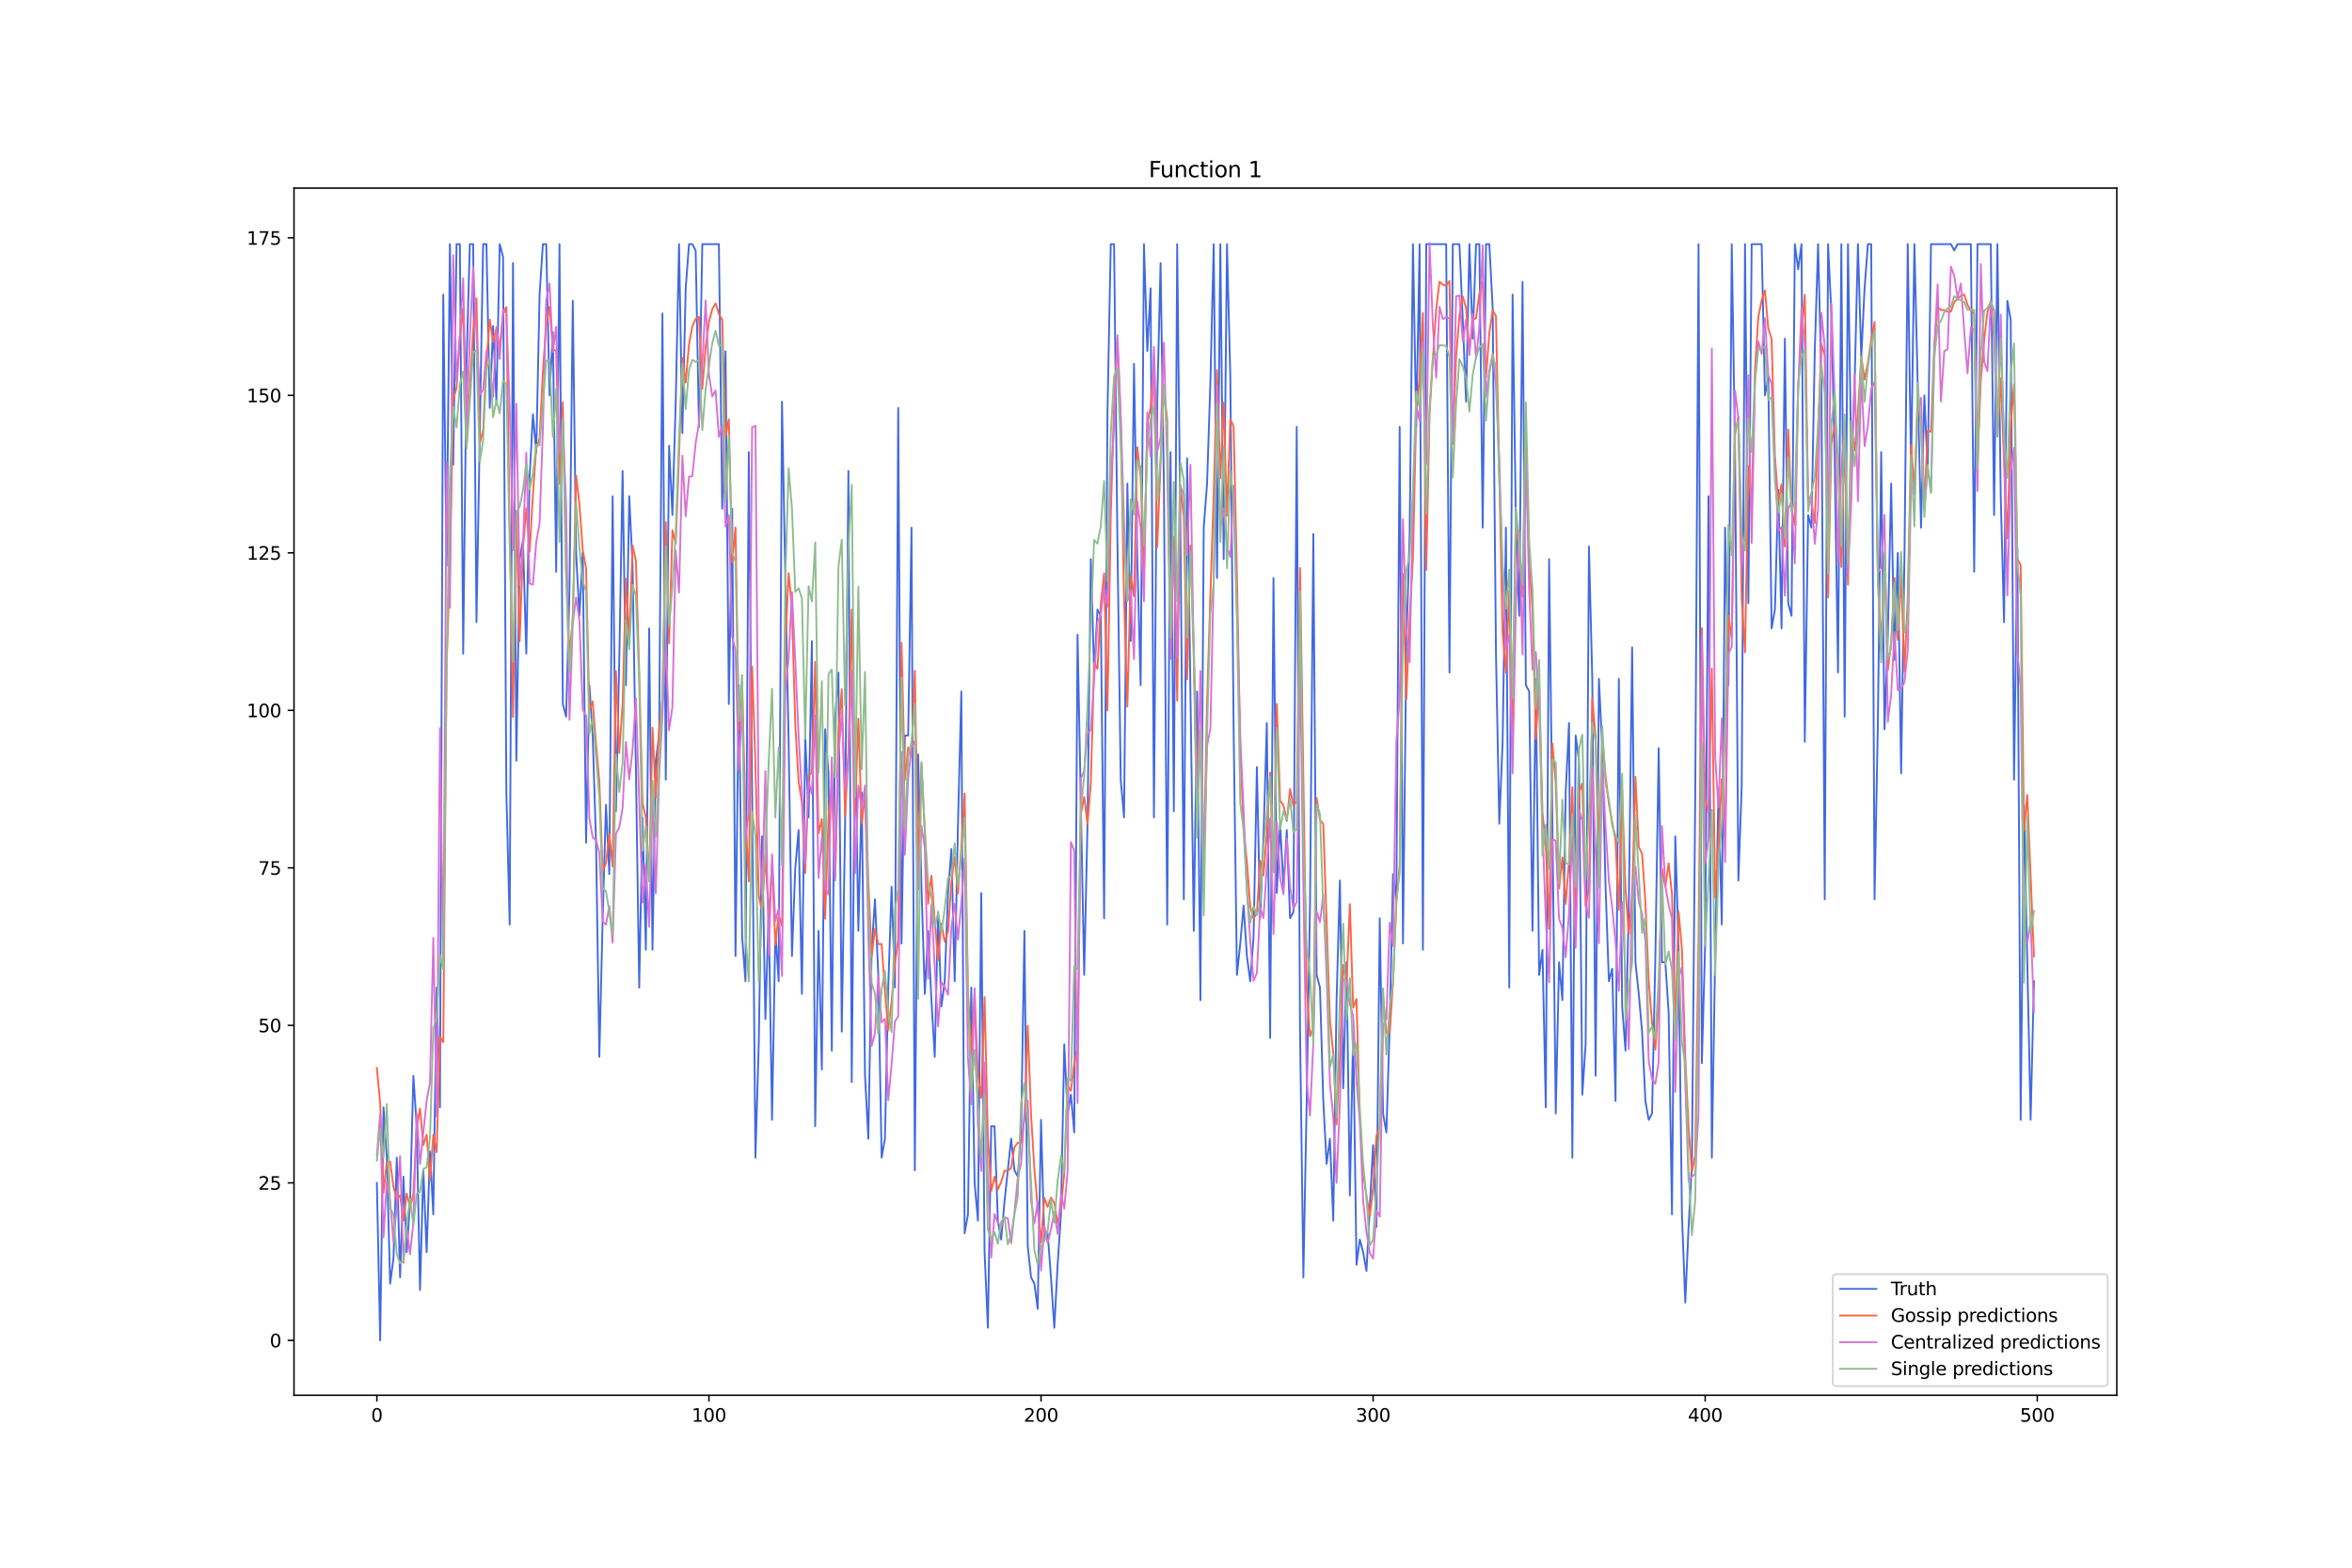 <?xml version="1.0" encoding="utf-8" standalone="no"?>
<!DOCTYPE svg PUBLIC "-//W3C//DTD SVG 1.1//EN"
  "http://www.w3.org/Graphics/SVG/1.1/DTD/svg11.dtd">
<svg xmlns:xlink="http://www.w3.org/1999/xlink" width="1296pt" height="864pt" viewBox="0 0 1296 864" xmlns="http://www.w3.org/2000/svg" version="1.1">
 <defs>
  <style type="text/css">*{stroke-linejoin: round; stroke-linecap: butt}</style>
 </defs>
 <g id="figure_1">
  <g id="patch_1">
   <path d="M 0 864 
L 1296 864 
L 1296 0 
L 0 0 
z
" style="fill: #ffffff"/>
  </g>
  <g id="axes_1">
   <g id="patch_2">
    <path d="M 162 768.96 
L 1166.4 768.96 
L 1166.4 103.68 
L 162 103.68 
z
" style="fill: #ffffff"/>
   </g>
   <g id="matplotlib.axis_1">
    <g id="xtick_1">
     <g id="line2d_1">
      <defs>
       <path id="m1378159a35" d="M 0 0 
L 0 3.5 
" style="stroke: #000000; stroke-width: 0.8"/>
      </defs>
      <g>
       <use xlink:href="#m1378159a35" x="207.655" y="768.96" style="stroke: #000000; stroke-width: 0.8"/>
      </g>
     </g>
     <g id="text_1">
      <!-- 0 -->
      <g transform="translate(204.473 783.558) scale(0.1 -0.1)">
       <defs>
        <path id="DejaVuSans-30" d="M 2034 4250 
Q 1547 4250 1301 3770 
Q 1056 3291 1056 2328 
Q 1056 1369 1301 889 
Q 1547 409 2034 409 
Q 2525 409 2770 889 
Q 3016 1369 3016 2328 
Q 3016 3291 2770 3770 
Q 2525 4250 2034 4250 
z
M 2034 4750 
Q 2819 4750 3233 4129 
Q 3647 3509 3647 2328 
Q 3647 1150 3233 529 
Q 2819 -91 2034 -91 
Q 1250 -91 836 529 
Q 422 1150 422 2328 
Q 422 3509 836 4129 
Q 1250 4750 2034 4750 
z
" transform="scale(0.016)"/>
       </defs>
       <use xlink:href="#DejaVuSans-30"/>
      </g>
     </g>
    </g>
    <g id="xtick_2">
     <g id="line2d_2">
      <g>
       <use xlink:href="#m1378159a35" x="390.639" y="768.96" style="stroke: #000000; stroke-width: 0.8"/>
      </g>
     </g>
     <g id="text_2">
      <!-- 100 -->
      <g transform="translate(381.095 783.558) scale(0.1 -0.1)">
       <defs>
        <path id="DejaVuSans-31" d="M 794 531 
L 1825 531 
L 1825 4091 
L 703 3866 
L 703 4441 
L 1819 4666 
L 2450 4666 
L 2450 531 
L 3481 531 
L 3481 0 
L 794 0 
L 794 531 
z
" transform="scale(0.016)"/>
       </defs>
       <use xlink:href="#DejaVuSans-31"/>
       <use xlink:href="#DejaVuSans-30" x="63.623"/>
       <use xlink:href="#DejaVuSans-30" x="127.246"/>
      </g>
     </g>
    </g>
    <g id="xtick_3">
     <g id="line2d_3">
      <g>
       <use xlink:href="#m1378159a35" x="573.623" y="768.96" style="stroke: #000000; stroke-width: 0.8"/>
      </g>
     </g>
     <g id="text_3">
      <!-- 200 -->
      <g transform="translate(564.079 783.558) scale(0.1 -0.1)">
       <defs>
        <path id="DejaVuSans-32" d="M 1228 531 
L 3431 531 
L 3431 0 
L 469 0 
L 469 531 
Q 828 903 1448 1529 
Q 2069 2156 2228 2338 
Q 2531 2678 2651 2914 
Q 2772 3150 2772 3378 
Q 2772 3750 2511 3984 
Q 2250 4219 1831 4219 
Q 1534 4219 1204 4116 
Q 875 4013 500 3803 
L 500 4441 
Q 881 4594 1212 4672 
Q 1544 4750 1819 4750 
Q 2544 4750 2975 4387 
Q 3406 4025 3406 3419 
Q 3406 3131 3298 2873 
Q 3191 2616 2906 2266 
Q 2828 2175 2409 1742 
Q 1991 1309 1228 531 
z
" transform="scale(0.016)"/>
       </defs>
       <use xlink:href="#DejaVuSans-32"/>
       <use xlink:href="#DejaVuSans-30" x="63.623"/>
       <use xlink:href="#DejaVuSans-30" x="127.246"/>
      </g>
     </g>
    </g>
    <g id="xtick_4">
     <g id="line2d_4">
      <g>
       <use xlink:href="#m1378159a35" x="756.607" y="768.96" style="stroke: #000000; stroke-width: 0.8"/>
      </g>
     </g>
     <g id="text_4">
      <!-- 300 -->
      <g transform="translate(747.063 783.558) scale(0.1 -0.1)">
       <defs>
        <path id="DejaVuSans-33" d="M 2597 2516 
Q 3050 2419 3304 2112 
Q 3559 1806 3559 1356 
Q 3559 666 3084 287 
Q 2609 -91 1734 -91 
Q 1441 -91 1130 -33 
Q 819 25 488 141 
L 488 750 
Q 750 597 1062 519 
Q 1375 441 1716 441 
Q 2309 441 2620 675 
Q 2931 909 2931 1356 
Q 2931 1769 2642 2001 
Q 2353 2234 1838 2234 
L 1294 2234 
L 1294 2753 
L 1863 2753 
Q 2328 2753 2575 2939 
Q 2822 3125 2822 3475 
Q 2822 3834 2567 4026 
Q 2313 4219 1838 4219 
Q 1578 4219 1281 4162 
Q 984 4106 628 3988 
L 628 4550 
Q 988 4650 1302 4700 
Q 1616 4750 1894 4750 
Q 2613 4750 3031 4423 
Q 3450 4097 3450 3541 
Q 3450 3153 3228 2886 
Q 3006 2619 2597 2516 
z
" transform="scale(0.016)"/>
       </defs>
       <use xlink:href="#DejaVuSans-33"/>
       <use xlink:href="#DejaVuSans-30" x="63.623"/>
       <use xlink:href="#DejaVuSans-30" x="127.246"/>
      </g>
     </g>
    </g>
    <g id="xtick_5">
     <g id="line2d_5">
      <g>
       <use xlink:href="#m1378159a35" x="939.591" y="768.96" style="stroke: #000000; stroke-width: 0.8"/>
      </g>
     </g>
     <g id="text_5">
      <!-- 400 -->
      <g transform="translate(930.047 783.558) scale(0.1 -0.1)">
       <defs>
        <path id="DejaVuSans-34" d="M 2419 4116 
L 825 1625 
L 2419 1625 
L 2419 4116 
z
M 2253 4666 
L 3047 4666 
L 3047 1625 
L 3713 1625 
L 3713 1100 
L 3047 1100 
L 3047 0 
L 2419 0 
L 2419 1100 
L 313 1100 
L 313 1709 
L 2253 4666 
z
" transform="scale(0.016)"/>
       </defs>
       <use xlink:href="#DejaVuSans-34"/>
       <use xlink:href="#DejaVuSans-30" x="63.623"/>
       <use xlink:href="#DejaVuSans-30" x="127.246"/>
      </g>
     </g>
    </g>
    <g id="xtick_6">
     <g id="line2d_6">
      <g>
       <use xlink:href="#m1378159a35" x="1122.575" y="768.96" style="stroke: #000000; stroke-width: 0.8"/>
      </g>
     </g>
     <g id="text_6">
      <!-- 500 -->
      <g transform="translate(1113.032 783.558) scale(0.1 -0.1)">
       <defs>
        <path id="DejaVuSans-35" d="M 691 4666 
L 3169 4666 
L 3169 4134 
L 1269 4134 
L 1269 2991 
Q 1406 3038 1543 3061 
Q 1681 3084 1819 3084 
Q 2600 3084 3056 2656 
Q 3513 2228 3513 1497 
Q 3513 744 3044 326 
Q 2575 -91 1722 -91 
Q 1428 -91 1123 -41 
Q 819 9 494 109 
L 494 744 
Q 775 591 1075 516 
Q 1375 441 1709 441 
Q 2250 441 2565 725 
Q 2881 1009 2881 1497 
Q 2881 1984 2565 2268 
Q 2250 2553 1709 2553 
Q 1456 2553 1204 2497 
Q 953 2441 691 2322 
L 691 4666 
z
" transform="scale(0.016)"/>
       </defs>
       <use xlink:href="#DejaVuSans-35"/>
       <use xlink:href="#DejaVuSans-30" x="63.623"/>
       <use xlink:href="#DejaVuSans-30" x="127.246"/>
      </g>
     </g>
    </g>
   </g>
   <g id="matplotlib.axis_2">
    <g id="ytick_1">
     <g id="line2d_7">
      <defs>
       <path id="mff0cbe8fcd" d="M 0 0 
L -3.5 0 
" style="stroke: #000000; stroke-width: 0.8"/>
      </defs>
      <g>
       <use xlink:href="#mff0cbe8fcd" x="162" y="738.72" style="stroke: #000000; stroke-width: 0.8"/>
      </g>
     </g>
     <g id="text_7">
      <!-- 0 -->
      <g transform="translate(148.637 742.519) scale(0.1 -0.1)">
       <use xlink:href="#DejaVuSans-30"/>
      </g>
     </g>
    </g>
    <g id="ytick_2">
     <g id="line2d_8">
      <g>
       <use xlink:href="#mff0cbe8fcd" x="162" y="651.915" style="stroke: #000000; stroke-width: 0.8"/>
      </g>
     </g>
     <g id="text_8">
      <!-- 25 -->
      <g transform="translate(142.275 655.714) scale(0.1 -0.1)">
       <use xlink:href="#DejaVuSans-32"/>
       <use xlink:href="#DejaVuSans-35" x="63.623"/>
      </g>
     </g>
    </g>
    <g id="ytick_3">
     <g id="line2d_9">
      <g>
       <use xlink:href="#mff0cbe8fcd" x="162" y="565.11" style="stroke: #000000; stroke-width: 0.8"/>
      </g>
     </g>
     <g id="text_9">
      <!-- 50 -->
      <g transform="translate(142.275 568.909) scale(0.1 -0.1)">
       <use xlink:href="#DejaVuSans-35"/>
       <use xlink:href="#DejaVuSans-30" x="63.623"/>
      </g>
     </g>
    </g>
    <g id="ytick_4">
     <g id="line2d_10">
      <g>
       <use xlink:href="#mff0cbe8fcd" x="162" y="478.304" style="stroke: #000000; stroke-width: 0.8"/>
      </g>
     </g>
     <g id="text_10">
      <!-- 75 -->
      <g transform="translate(142.275 482.104) scale(0.1 -0.1)">
       <defs>
        <path id="DejaVuSans-37" d="M 525 4666 
L 3525 4666 
L 3525 4397 
L 1831 0 
L 1172 0 
L 2766 4134 
L 525 4134 
L 525 4666 
z
" transform="scale(0.016)"/>
       </defs>
       <use xlink:href="#DejaVuSans-37"/>
       <use xlink:href="#DejaVuSans-35" x="63.623"/>
      </g>
     </g>
    </g>
    <g id="ytick_5">
     <g id="line2d_11">
      <g>
       <use xlink:href="#mff0cbe8fcd" x="162" y="391.499" style="stroke: #000000; stroke-width: 0.8"/>
      </g>
     </g>
     <g id="text_11">
      <!-- 100 -->
      <g transform="translate(135.912 395.298) scale(0.1 -0.1)">
       <use xlink:href="#DejaVuSans-31"/>
       <use xlink:href="#DejaVuSans-30" x="63.623"/>
       <use xlink:href="#DejaVuSans-30" x="127.246"/>
      </g>
     </g>
    </g>
    <g id="ytick_6">
     <g id="line2d_12">
      <g>
       <use xlink:href="#mff0cbe8fcd" x="162" y="304.694" style="stroke: #000000; stroke-width: 0.8"/>
      </g>
     </g>
     <g id="text_12">
      <!-- 125 -->
      <g transform="translate(135.912 308.493) scale(0.1 -0.1)">
       <use xlink:href="#DejaVuSans-31"/>
       <use xlink:href="#DejaVuSans-32" x="63.623"/>
       <use xlink:href="#DejaVuSans-35" x="127.246"/>
      </g>
     </g>
    </g>
    <g id="ytick_7">
     <g id="line2d_13">
      <g>
       <use xlink:href="#mff0cbe8fcd" x="162" y="217.889" style="stroke: #000000; stroke-width: 0.8"/>
      </g>
     </g>
     <g id="text_13">
      <!-- 150 -->
      <g transform="translate(135.912 221.688) scale(0.1 -0.1)">
       <use xlink:href="#DejaVuSans-31"/>
       <use xlink:href="#DejaVuSans-35" x="63.623"/>
       <use xlink:href="#DejaVuSans-30" x="127.246"/>
      </g>
     </g>
    </g>
    <g id="ytick_8">
     <g id="line2d_14">
      <g>
       <use xlink:href="#mff0cbe8fcd" x="162" y="131.083" style="stroke: #000000; stroke-width: 0.8"/>
      </g>
     </g>
     <g id="text_14">
      <!-- 175 -->
      <g transform="translate(135.912 134.883) scale(0.1 -0.1)">
       <use xlink:href="#DejaVuSans-31"/>
       <use xlink:href="#DejaVuSans-37" x="63.623"/>
       <use xlink:href="#DejaVuSans-35" x="127.246"/>
      </g>
     </g>
    </g>
   </g>
   <g id="line2d_15">
    <path d="M 207.655 651.915 
L 209.484 738.72 
L 211.314 610.248 
L 213.144 638.026 
L 214.974 707.47 
L 216.804 693.581 
L 218.634 638.026 
L 220.463 703.998 
L 222.293 648.443 
L 224.123 690.109 
L 225.953 662.331 
L 227.783 592.887 
L 229.613 620.665 
L 231.442 710.942 
L 233.272 644.97 
L 235.102 690.109 
L 236.932 634.554 
L 238.762 669.276 
L 240.592 544.276 
L 242.422 610.248 
L 244.251 162.333 
L 246.081 311.638 
L 247.911 134.556 
L 249.741 256.083 
L 251.571 134.556 
L 253.401 134.556 
L 255.23 360.249 
L 257.06 200.528 
L 258.89 134.556 
L 260.72 134.556 
L 262.55 342.888 
L 266.209 134.556 
L 268.039 134.556 
L 269.869 224.833 
L 271.699 179.694 
L 273.529 221.361 
L 275.359 134.556 
L 277.189 141.5 
L 279.018 436.638 
L 280.848 509.554 
L 282.678 144.972 
L 284.508 419.277 
L 286.338 308.166 
L 288.168 297.749 
L 289.997 360.249 
L 291.827 263.027 
L 293.657 228.305 
L 295.487 249.139 
L 297.317 162.333 
L 299.147 134.556 
L 300.976 134.556 
L 302.806 217.889 
L 304.636 183.167 
L 306.466 315.111 
L 308.296 134.556 
L 310.126 388.027 
L 311.956 394.971 
L 313.785 325.527 
L 315.615 165.806 
L 317.445 304.694 
L 319.275 339.416 
L 321.105 304.694 
L 322.935 464.416 
L 324.764 377.61 
L 326.594 405.388 
L 328.424 464.416 
L 330.254 582.471 
L 332.084 506.082 
L 333.914 443.582 
L 335.743 481.777 
L 337.573 273.444 
L 339.403 447.054 
L 341.233 363.721 
L 343.063 259.555 
L 344.893 377.61 
L 346.723 273.444 
L 348.552 311.638 
L 350.382 422.749 
L 352.212 544.276 
L 354.042 450.527 
L 355.872 523.443 
L 357.702 346.36 
L 359.531 523.443 
L 361.361 419.277 
L 363.191 405.388 
L 365.021 172.75 
L 366.851 429.693 
L 368.681 245.666 
L 370.51 283.861 
L 372.34 221.361 
L 374.17 134.556 
L 376 238.722 
L 377.83 158.861 
L 379.66 134.556 
L 381.489 134.556 
L 383.319 138.028 
L 385.149 235.25 
L 386.979 134.556 
L 396.128 134.556 
L 397.958 280.388 
L 399.788 193.583 
L 401.618 388.027 
L 403.448 280.388 
L 405.277 526.915 
L 407.107 377.61 
L 408.937 516.499 
L 410.767 540.804 
L 412.597 249.139 
L 414.427 436.638 
L 416.256 638.026 
L 418.086 575.526 
L 419.916 460.943 
L 421.746 561.637 
L 423.576 502.61 
L 425.406 617.193 
L 427.236 513.026 
L 429.065 540.804 
L 430.895 221.361 
L 432.725 318.583 
L 434.555 408.86 
L 436.385 526.915 
L 438.215 478.304 
L 440.044 457.471 
L 441.874 547.749 
L 443.704 405.388 
L 445.534 450.527 
L 447.364 353.305 
L 449.194 620.665 
L 451.023 513.026 
L 452.853 589.415 
L 454.683 401.916 
L 456.513 426.221 
L 458.343 578.998 
L 460.173 394.971 
L 462.003 370.666 
L 463.832 568.582 
L 465.662 453.999 
L 467.492 259.555 
L 469.322 596.359 
L 471.152 401.916 
L 472.982 513.026 
L 474.811 436.638 
L 476.641 592.887 
L 478.471 627.609 
L 480.301 523.443 
L 482.131 495.665 
L 483.961 537.332 
L 485.79 638.026 
L 487.62 627.609 
L 489.45 544.276 
L 491.28 488.721 
L 493.11 544.276 
L 494.94 224.833 
L 496.77 519.971 
L 498.599 405.388 
L 500.429 405.388 
L 502.259 290.805 
L 504.089 644.97 
L 505.919 415.805 
L 507.749 488.721 
L 509.578 547.749 
L 511.408 513.026 
L 513.238 551.221 
L 515.068 582.471 
L 516.898 502.61 
L 518.728 554.693 
L 520.557 540.804 
L 522.387 492.193 
L 524.217 467.888 
L 526.047 540.804 
L 527.877 453.999 
L 529.707 381.082 
L 531.536 679.692 
L 533.366 669.276 
L 535.196 544.276 
L 537.026 651.915 
L 538.856 672.748 
L 540.686 492.193 
L 542.516 690.109 
L 544.345 731.776 
L 546.175 620.665 
L 548.005 620.665 
L 549.835 672.748 
L 551.665 683.165 
L 553.495 662.331 
L 557.154 627.609 
L 558.984 644.97 
L 560.814 648.443 
L 562.644 624.137 
L 564.474 513.026 
L 566.303 686.637 
L 568.133 703.998 
L 569.963 707.47 
L 571.793 721.359 
L 573.623 617.193 
L 575.453 683.165 
L 577.283 679.692 
L 579.112 703.998 
L 580.942 731.776 
L 582.772 697.053 
L 584.602 669.276 
L 586.432 575.526 
L 588.262 613.72 
L 590.091 603.304 
L 591.921 624.137 
L 593.751 349.833 
L 597.411 537.332 
L 599.241 453.999 
L 601.07 308.166 
L 602.9 370.666 
L 604.73 335.944 
L 606.56 339.416 
L 608.39 506.082 
L 610.22 228.305 
L 612.05 134.556 
L 613.879 134.556 
L 615.709 297.749 
L 617.539 429.693 
L 619.369 450.527 
L 621.199 266.5 
L 623.029 353.305 
L 624.858 200.528 
L 626.688 308.166 
L 628.518 377.61 
L 630.348 134.556 
L 632.178 193.583 
L 634.008 158.861 
L 635.837 450.527 
L 637.667 221.361 
L 639.497 144.972 
L 641.327 266.5 
L 643.157 509.554 
L 644.987 249.139 
L 646.817 447.054 
L 648.646 134.556 
L 650.476 297.749 
L 652.306 495.665 
L 654.136 252.611 
L 657.796 513.026 
L 659.625 381.082 
L 661.455 551.221 
L 663.285 290.805 
L 665.115 266.5 
L 666.945 210.944 
L 668.775 134.556 
L 670.604 318.583 
L 672.434 134.556 
L 674.264 308.166 
L 676.094 134.556 
L 677.924 207.472 
L 679.754 401.916 
L 681.583 537.332 
L 683.413 519.971 
L 685.243 499.138 
L 687.073 526.915 
L 688.903 540.804 
L 690.733 516.499 
L 692.563 422.749 
L 694.392 506.082 
L 696.222 460.943 
L 698.052 398.444 
L 699.882 572.054 
L 701.712 318.583 
L 703.542 492.193 
L 705.371 453.999 
L 707.201 488.721 
L 709.031 457.471 
L 710.861 506.082 
L 712.691 502.61 
L 714.521 235.25 
L 716.35 568.582 
L 718.18 703.998 
L 720.01 606.776 
L 721.84 499.138 
L 723.67 294.277 
L 725.5 537.332 
L 727.33 544.276 
L 729.159 606.776 
L 730.989 641.498 
L 732.819 627.609 
L 734.649 672.748 
L 736.479 551.221 
L 738.309 485.249 
L 740.138 599.832 
L 741.968 530.387 
L 743.798 658.859 
L 745.628 568.582 
L 747.458 697.053 
L 749.288 683.165 
L 751.117 690.109 
L 752.947 700.526 
L 756.607 631.082 
L 758.437 676.22 
L 760.267 506.082 
L 762.097 613.72 
L 763.926 624.137 
L 765.756 565.11 
L 767.586 481.777 
L 769.416 495.665 
L 771.246 235.25 
L 773.076 519.971 
L 774.905 356.777 
L 776.735 294.277 
L 778.565 134.556 
L 780.395 235.25 
L 782.225 134.556 
L 784.055 523.443 
L 785.884 134.556 
L 796.864 134.556 
L 798.693 370.666 
L 800.523 134.556 
L 804.183 134.556 
L 806.013 176.222 
L 807.843 221.361 
L 809.672 134.556 
L 811.502 186.639 
L 813.332 134.556 
L 815.162 134.556 
L 816.992 290.805 
L 818.822 134.556 
L 820.651 134.556 
L 822.481 169.278 
L 824.311 360.249 
L 826.141 453.999 
L 827.971 408.86 
L 829.801 290.805 
L 831.63 544.276 
L 833.46 162.333 
L 835.29 287.333 
L 837.12 339.416 
L 838.95 155.389 
L 840.78 377.61 
L 842.61 381.082 
L 844.439 513.026 
L 846.269 374.138 
L 848.099 537.332 
L 849.929 523.443 
L 851.759 610.248 
L 853.589 308.166 
L 855.418 453.999 
L 857.248 613.72 
L 859.078 530.387 
L 860.908 551.221 
L 862.738 436.638 
L 864.568 398.444 
L 866.397 638.026 
L 868.227 405.388 
L 870.057 419.277 
L 871.887 603.304 
L 873.717 575.526 
L 875.547 301.222 
L 877.377 374.138 
L 879.206 592.887 
L 881.036 374.138 
L 882.866 412.332 
L 884.696 488.721 
L 886.526 540.804 
L 888.356 533.86 
L 890.185 606.776 
L 892.015 374.138 
L 893.845 554.693 
L 895.675 578.998 
L 897.505 499.138 
L 899.335 356.777 
L 901.164 530.387 
L 902.994 547.749 
L 904.824 568.582 
L 906.654 606.776 
L 908.484 617.193 
L 910.314 613.72 
L 912.144 526.915 
L 913.973 412.332 
L 915.803 530.387 
L 917.633 530.387 
L 919.463 558.165 
L 921.293 669.276 
L 923.123 460.943 
L 924.952 523.443 
L 926.782 669.276 
L 928.612 717.887 
L 930.442 676.22 
L 932.272 641.498 
L 934.102 440.11 
L 935.931 134.556 
L 937.761 585.943 
L 939.591 519.971 
L 941.421 273.444 
L 943.251 638.026 
L 945.081 526.915 
L 946.911 436.638 
L 948.74 509.554 
L 950.57 290.805 
L 952.4 377.61 
L 954.23 134.556 
L 956.06 249.139 
L 957.89 485.249 
L 959.719 433.166 
L 961.549 134.556 
L 963.379 332.472 
L 965.209 134.556 
L 970.698 134.556 
L 972.528 217.889 
L 974.358 207.472 
L 976.188 346.36 
L 978.018 335.944 
L 979.848 269.972 
L 981.678 346.36 
L 983.507 186.639 
L 985.337 332.472 
L 987.167 339.416 
L 988.997 134.556 
L 990.827 148.445 
L 992.657 134.556 
L 994.486 408.86 
L 996.316 283.861 
L 998.146 290.805 
L 999.976 193.583 
L 1001.806 134.556 
L 1003.636 210.944 
L 1005.465 495.665 
L 1007.295 134.556 
L 1009.125 172.75 
L 1010.955 252.611 
L 1012.785 370.666 
L 1014.615 134.556 
L 1016.444 394.971 
L 1018.274 134.556 
L 1020.104 256.083 
L 1021.934 210.944 
L 1023.764 134.556 
L 1025.594 197.055 
L 1027.424 158.861 
L 1029.253 134.556 
L 1031.083 134.556 
L 1032.913 495.665 
L 1034.743 398.444 
L 1036.573 249.139 
L 1038.403 401.916 
L 1040.232 349.833 
L 1042.062 266.5 
L 1043.892 363.721 
L 1045.722 304.694 
L 1047.552 426.221 
L 1049.382 308.166 
L 1051.211 134.556 
L 1053.041 259.555 
L 1054.871 134.556 
L 1058.531 290.805 
L 1060.361 217.889 
L 1062.191 259.555 
L 1064.02 134.556 
L 1074.999 134.556 
L 1076.829 138.028 
L 1078.659 134.556 
L 1085.978 134.556 
L 1087.808 315.111 
L 1089.638 134.556 
L 1096.958 134.556 
L 1098.787 283.861 
L 1100.617 134.556 
L 1102.447 273.444 
L 1104.277 342.888 
L 1106.107 165.806 
L 1107.937 176.222 
L 1109.766 429.693 
L 1111.596 301.222 
L 1113.426 617.193 
L 1115.256 443.582 
L 1118.916 617.193 
L 1120.745 540.804 
L 1120.745 540.804 
" clip-path="url(#p5e77d576db)" style="fill: none; stroke: #4169e1; stroke-linecap: square"/>
   </g>
   <g id="line2d_16">
    <path d="M 207.655 588.593 
L 209.484 608.066 
L 211.314 657.242 
L 213.144 640.381 
L 214.974 640.154 
L 216.804 654.058 
L 218.634 661.022 
L 220.463 658.785 
L 222.293 672.77 
L 224.123 657.834 
L 225.953 665.271 
L 227.783 658.222 
L 229.613 621.491 
L 231.442 610.929 
L 233.272 631.06 
L 235.102 625.322 
L 236.932 650.377 
L 238.762 625.511 
L 240.592 635.024 
L 242.422 571.351 
L 244.251 574.444 
L 246.081 366.421 
L 247.911 312.442 
L 249.741 220.157 
L 251.571 213.788 
L 253.401 185.648 
L 255.23 169.665 
L 257.06 247.063 
L 260.72 182.334 
L 262.55 164.453 
L 264.38 244.24 
L 266.209 236.994 
L 268.039 199.198 
L 269.869 176.109 
L 271.699 188.2 
L 273.529 181.183 
L 275.359 191.985 
L 277.189 173.011 
L 279.018 169.205 
L 280.848 291.252 
L 282.678 395.211 
L 284.508 281.923 
L 286.338 353.447 
L 288.168 302.187 
L 289.997 280.043 
L 291.827 304.046 
L 293.657 272.461 
L 295.487 246.976 
L 297.317 241.827 
L 299.147 204.601 
L 300.976 179.214 
L 302.806 169.119 
L 304.636 192.362 
L 306.466 193.421 
L 308.296 266.515 
L 310.126 221.65 
L 311.956 313.731 
L 313.785 361.053 
L 315.615 341.124 
L 317.445 262.135 
L 319.275 277.766 
L 321.105 303.11 
L 322.935 313.187 
L 324.764 391.884 
L 326.594 386.561 
L 328.424 410.186 
L 330.254 430.636 
L 332.084 480.203 
L 333.914 475.693 
L 335.743 459.498 
L 337.573 477.682 
L 339.403 369.873 
L 341.233 414.967 
L 343.063 388.24 
L 344.893 319.029 
L 346.723 353.164 
L 348.552 300.655 
L 350.382 308.882 
L 352.212 370.49 
L 354.042 442.579 
L 355.872 450.417 
L 357.702 485.403 
L 359.531 401.076 
L 361.361 439.501 
L 363.191 401.971 
L 365.021 385.628 
L 366.851 287.777 
L 368.681 354.598 
L 370.51 292.236 
L 372.34 299.779 
L 374.17 250.716 
L 376 197.332 
L 377.83 210.842 
L 379.66 189.858 
L 381.489 179.887 
L 383.319 175.822 
L 385.149 174.655 
L 386.979 214.428 
L 388.809 191.161 
L 390.639 177.516 
L 392.469 170.366 
L 394.298 167.182 
L 396.128 173.088 
L 397.958 176.239 
L 399.788 240.618 
L 401.618 231.094 
L 403.448 309.999 
L 405.277 290.706 
L 407.107 401.639 
L 408.937 375.862 
L 410.767 451.196 
L 412.597 485.77 
L 414.427 367.34 
L 416.256 421.551 
L 418.086 493.663 
L 419.916 502.423 
L 421.746 471.547 
L 423.576 504.49 
L 425.406 476.385 
L 427.236 520.773 
L 429.065 503.969 
L 430.895 510.375 
L 432.725 355.2 
L 434.555 315.836 
L 436.385 335.459 
L 438.215 399.452 
L 440.044 430.733 
L 441.874 442.575 
L 443.704 481.117 
L 445.534 427.508 
L 447.364 425.685 
L 449.194 364.825 
L 451.023 459.374 
L 452.853 451.389 
L 454.683 506.325 
L 456.513 450.667 
L 458.343 432.556 
L 460.173 483.747 
L 462.003 403.197 
L 463.832 379.83 
L 465.662 450.021 
L 467.492 414.512 
L 469.322 335.872 
L 471.152 448.714 
L 472.982 396.075 
L 474.811 453.677 
L 476.641 438.689 
L 478.471 485.802 
L 480.301 527.262 
L 482.131 511.938 
L 483.961 520.356 
L 485.79 520.253 
L 487.62 546.349 
L 489.45 567.828 
L 491.28 551.982 
L 493.11 530.785 
L 494.94 518.314 
L 496.77 354.256 
L 498.599 429.763 
L 500.429 411.925 
L 502.259 416.995 
L 504.089 369.681 
L 505.919 478.067 
L 507.749 420.974 
L 509.578 458.257 
L 511.408 498.093 
L 513.238 482.581 
L 515.068 507.731 
L 516.898 529.245 
L 518.728 508.987 
L 520.557 519.059 
L 522.387 513.101 
L 524.217 486.371 
L 526.047 472.219 
L 527.877 492.474 
L 529.707 467.21 
L 531.536 437.307 
L 533.366 545.625 
L 535.196 579.986 
L 537.026 547.619 
L 538.856 592.224 
L 540.686 605.114 
L 542.516 549.498 
L 544.345 626.191 
L 546.175 656.442 
L 548.005 648.52 
L 549.835 655.545 
L 551.665 651.383 
L 553.495 645.27 
L 555.324 645.225 
L 557.154 643.655 
L 558.984 632.254 
L 560.814 629.827 
L 562.644 629.661 
L 564.474 616.807 
L 566.303 565.274 
L 568.133 614.165 
L 569.963 644.31 
L 571.793 665.26 
L 573.623 684.797 
L 575.453 660.12 
L 577.283 665.15 
L 579.112 660.04 
L 580.942 662.95 
L 582.772 674.427 
L 584.602 665.487 
L 586.432 646.652 
L 588.262 598.137 
L 590.091 601.138 
L 591.921 586.594 
L 593.751 576.977 
L 595.581 448.627 
L 597.411 439.243 
L 599.241 454.005 
L 601.07 431.569 
L 602.9 365.42 
L 604.73 368.618 
L 606.56 332.979 
L 608.39 316.033 
L 610.22 391.604 
L 612.05 284.779 
L 613.879 222.994 
L 615.709 186.474 
L 617.539 233.053 
L 619.369 328.92 
L 621.199 389.497 
L 623.029 316.913 
L 624.858 328.667 
L 626.688 246.481 
L 628.518 262.897 
L 630.348 314.838 
L 632.178 233.899 
L 634.008 224.598 
L 635.837 197.531 
L 637.667 301.594 
L 639.497 255.301 
L 641.327 215.515 
L 643.157 231.076 
L 644.987 350.144 
L 646.817 295.76 
L 648.646 386.147 
L 650.476 267.342 
L 652.306 284.786 
L 654.136 374.409 
L 655.966 300.445 
L 657.796 356.773 
L 659.625 426.642 
L 661.455 402.668 
L 663.285 477.269 
L 665.115 386.921 
L 666.945 327.756 
L 668.775 273.126 
L 670.604 204.069 
L 672.434 263.555 
L 674.264 221.892 
L 676.094 284.209 
L 677.924 231.027 
L 679.754 235.005 
L 681.583 317.701 
L 683.413 412.677 
L 685.243 457.246 
L 687.073 474.964 
L 688.903 499.608 
L 690.733 506.125 
L 692.563 503.387 
L 694.392 474.268 
L 696.222 482.38 
L 698.052 459.819 
L 699.882 425.79 
L 701.712 480.734 
L 703.542 387.913 
L 705.371 441.29 
L 707.201 443.9 
L 709.031 452.514 
L 710.861 434.848 
L 712.691 444.14 
L 714.521 441.452 
L 716.35 313.033 
L 720.01 544.816 
L 721.84 571.114 
L 723.67 566.082 
L 725.5 439.76 
L 727.33 451.865 
L 729.159 454.198 
L 732.819 562.125 
L 734.649 580.687 
L 736.479 619.67 
L 738.309 582.043 
L 740.138 531.744 
L 741.968 542.396 
L 743.798 498.317 
L 745.628 555.385 
L 747.458 550.55 
L 749.288 615.516 
L 751.117 646.524 
L 752.947 659.043 
L 754.777 670.164 
L 756.607 655.177 
L 758.437 626.114 
L 760.267 620.464 
L 762.097 548.891 
L 763.926 569.15 
L 765.756 569.011 
L 767.586 541.269 
L 769.416 498.04 
L 771.246 477.182 
L 773.076 316.352 
L 774.905 385.323 
L 776.735 340.753 
L 778.565 307.449 
L 780.395 226.062 
L 782.225 208.41 
L 784.055 172.383 
L 785.884 314.117 
L 787.714 228.015 
L 789.544 198.009 
L 791.374 170.564 
L 793.204 155.258 
L 795.034 156.921 
L 796.864 157.347 
L 798.693 154.844 
L 800.523 244.622 
L 802.353 196.321 
L 804.183 173.988 
L 806.013 163.475 
L 807.843 169.78 
L 809.672 193.476 
L 811.502 176.542 
L 813.332 175.262 
L 815.162 161.952 
L 816.992 155.176 
L 818.822 208.095 
L 820.651 183.56 
L 822.481 171.138 
L 824.311 174.201 
L 827.971 348.639 
L 829.801 370.68 
L 831.63 325.555 
L 833.46 413.268 
L 835.29 282.943 
L 837.12 304.342 
L 838.95 328.865 
L 840.78 244.085 
L 842.61 310.276 
L 844.439 336.354 
L 846.269 407.258 
L 848.099 377.06 
L 849.929 447.872 
L 851.759 465.625 
L 853.589 511.897 
L 855.418 409.796 
L 857.248 431.851 
L 859.078 489.692 
L 860.908 472.536 
L 862.738 498.145 
L 864.568 474.606 
L 866.397 433.843 
L 868.227 510.686 
L 870.057 436.827 
L 871.887 431.741 
L 873.717 499.639 
L 875.547 489.192 
L 877.377 384.573 
L 879.206 406.386 
L 881.036 466.416 
L 882.866 405.433 
L 884.696 427.528 
L 886.526 443.073 
L 890.185 463.072 
L 892.015 501.406 
L 893.845 435.791 
L 895.675 490.17 
L 897.505 514.947 
L 899.335 493.556 
L 901.164 428.069 
L 902.994 466.753 
L 904.824 470.558 
L 906.654 497.081 
L 908.484 540.965 
L 910.314 563.614 
L 912.144 578.512 
L 913.973 552.001 
L 915.803 478.865 
L 917.633 488.748 
L 919.463 475.777 
L 921.293 492.618 
L 923.123 567.767 
L 924.952 502.48 
L 926.782 522.987 
L 928.612 582.47 
L 930.442 621.699 
L 932.272 645.645 
L 934.102 636.796 
L 935.931 517.699 
L 937.761 346.192 
L 939.591 440.439 
L 941.421 448.242 
L 943.251 368.496 
L 945.081 494.804 
L 946.911 463.654 
L 948.74 429.365 
L 950.57 461.42 
L 952.4 339.334 
L 954.23 352.034 
L 956.06 239.328 
L 957.89 229.58 
L 959.719 329.985 
L 961.549 359.572 
L 963.379 256.852 
L 965.209 280.233 
L 967.039 203.641 
L 968.869 174.78 
L 970.698 165.503 
L 972.528 160.048 
L 974.358 181.038 
L 976.188 186.603 
L 978.018 251.267 
L 979.848 276.955 
L 981.678 266.83 
L 983.507 301.256 
L 985.337 236.79 
L 987.167 280.614 
L 988.997 289.269 
L 990.827 214.092 
L 992.657 183.05 
L 994.486 162.414 
L 996.316 275.606 
L 998.146 277.105 
L 999.976 288.205 
L 1001.806 235.616 
L 1003.636 189.509 
L 1005.465 196.133 
L 1007.295 329.327 
L 1009.125 244.473 
L 1010.955 234.103 
L 1012.785 251.899 
L 1014.615 312.555 
L 1016.444 240.699 
L 1018.274 322.267 
L 1020.104 234.937 
L 1021.934 248.393 
L 1023.764 227.122 
L 1025.594 196.486 
L 1027.424 209.202 
L 1029.253 199.821 
L 1031.083 187.26 
L 1032.913 177.468 
L 1034.743 320.355 
L 1036.573 355.666 
L 1038.403 307.173 
L 1040.232 369.326 
L 1042.062 354.204 
L 1043.892 318.551 
L 1045.722 352.545 
L 1047.552 316.84 
L 1049.382 370.254 
L 1051.211 329.209 
L 1053.041 245.229 
L 1054.871 270.296 
L 1056.701 219.486 
L 1058.531 233.767 
L 1060.361 279.718 
L 1062.191 237.48 
L 1064.02 237.861 
L 1065.85 190.94 
L 1067.68 169.13 
L 1069.51 170.898 
L 1071.34 170.868 
L 1073.17 171.882 
L 1074.999 171.706 
L 1076.829 166.463 
L 1080.489 163.011 
L 1082.319 162.291 
L 1084.149 168.018 
L 1085.978 171.276 
L 1087.808 172.876 
L 1089.638 255.56 
L 1091.468 209.598 
L 1093.298 187.436 
L 1095.128 171.805 
L 1096.958 165.69 
L 1098.787 171.942 
L 1100.617 240.396 
L 1102.447 208.547 
L 1104.277 254.336 
L 1106.107 296.781 
L 1107.937 234.152 
L 1109.766 211.819 
L 1111.596 307.99 
L 1113.426 311.51 
L 1115.256 457.729 
L 1117.086 438.13 
L 1120.745 527.082 
L 1120.745 527.082 
" clip-path="url(#p5e77d576db)" style="fill: none; stroke: #ff6347; stroke-linecap: square"/>
   </g>
   <g id="line2d_17">
    <path d="M 207.655 636.808 
L 209.484 613.771 
L 211.314 681.947 
L 213.144 651.102 
L 214.974 661.883 
L 216.804 684.469 
L 218.634 664.382 
L 220.463 637.214 
L 222.293 696.075 
L 224.123 677.317 
L 225.953 691.151 
L 227.783 673.578 
L 229.613 613.669 
L 231.442 641.502 
L 235.102 606.591 
L 236.932 596.667 
L 238.762 516.893 
L 240.592 615.454 
L 242.422 401.34 
L 244.251 532.383 
L 246.081 255.134 
L 247.911 334.965 
L 249.741 140.627 
L 251.571 209.878 
L 253.401 184.031 
L 255.23 153.359 
L 257.06 235.732 
L 258.89 186.217 
L 260.72 146.999 
L 262.55 183.837 
L 264.38 217.327 
L 266.209 215.076 
L 268.039 193.443 
L 269.869 201.051 
L 271.699 218.686 
L 273.529 180.206 
L 275.359 197.888 
L 277.189 170.67 
L 279.018 172.587 
L 280.848 224.036 
L 282.678 303.288 
L 284.508 222.502 
L 286.338 322.319 
L 288.168 300.352 
L 289.997 249.572 
L 291.827 321.634 
L 293.657 322.195 
L 295.487 298.588 
L 297.317 288.509 
L 299.147 236.037 
L 300.976 165.58 
L 302.806 156.267 
L 304.636 193.938 
L 306.466 180.134 
L 308.296 250.05 
L 310.126 231.326 
L 311.956 279.546 
L 313.785 396.748 
L 315.615 342.998 
L 317.445 329.384 
L 319.275 341.876 
L 321.105 391.029 
L 322.935 394.494 
L 324.764 451.005 
L 326.594 461.505 
L 328.424 462.999 
L 330.254 470.061 
L 332.084 507.863 
L 333.914 509.571 
L 335.743 499.281 
L 337.573 519.529 
L 339.403 459.575 
L 341.233 455.957 
L 343.063 445.237 
L 344.893 408.94 
L 346.723 429.617 
L 348.552 413.252 
L 350.382 384.841 
L 354.042 497.48 
L 355.872 476.253 
L 357.702 510.729 
L 359.531 439.552 
L 361.361 492.359 
L 363.191 428.428 
L 365.021 394.198 
L 366.851 354.403 
L 368.681 402.48 
L 370.51 389.605 
L 372.34 303.364 
L 374.17 326.581 
L 376 251.119 
L 377.83 284.514 
L 379.66 262.779 
L 381.489 262.398 
L 383.319 244.299 
L 385.149 233.238 
L 386.979 201.488 
L 388.809 165.551 
L 390.639 206.352 
L 392.469 218.485 
L 394.298 215.162 
L 396.128 240.772 
L 397.958 234.354 
L 399.788 290.151 
L 401.618 283.966 
L 403.448 350.949 
L 405.277 358.456 
L 407.107 424.938 
L 408.937 388.648 
L 410.767 462.299 
L 412.597 447.872 
L 414.427 235.449 
L 416.256 234.803 
L 418.086 453.768 
L 419.916 493.219 
L 421.746 424.985 
L 423.576 526.297 
L 425.406 470.836 
L 427.236 507.83 
L 429.065 500.694 
L 430.895 537.972 
L 432.725 380.658 
L 434.555 363.068 
L 436.385 326.267 
L 438.215 364.278 
L 440.044 405.479 
L 441.874 437.187 
L 443.704 475.874 
L 445.534 430.547 
L 447.364 437.675 
L 449.194 394.216 
L 451.023 483.955 
L 452.853 461.381 
L 454.683 489.619 
L 456.513 492.869 
L 458.343 417.435 
L 460.173 485.301 
L 462.003 416.335 
L 463.832 392.811 
L 465.662 435.712 
L 467.492 417.244 
L 469.322 369.606 
L 471.152 481.342 
L 472.982 432.944 
L 474.811 445.808 
L 476.641 432.888 
L 478.471 515.554 
L 480.301 576.436 
L 482.131 569.538 
L 483.961 537.585 
L 485.79 563.453 
L 487.62 561.464 
L 489.45 606.359 
L 491.28 586.562 
L 493.11 562.945 
L 494.94 560.1 
L 496.77 414.547 
L 498.599 471.077 
L 500.429 429.058 
L 502.259 412.178 
L 504.089 408.485 
L 505.919 490.155 
L 507.749 455.205 
L 509.578 467.16 
L 511.408 539.532 
L 513.238 498.284 
L 515.068 533.139 
L 516.898 565.657 
L 518.728 541.343 
L 520.557 543.961 
L 522.387 548.163 
L 524.217 511.073 
L 526.047 498.091 
L 527.877 517.964 
L 529.707 497.316 
L 531.536 473.22 
L 533.366 583.067 
L 535.196 608.665 
L 537.026 544.608 
L 538.856 619.713 
L 540.686 645.438 
L 542.516 585.551 
L 544.345 650.873 
L 546.175 693.076 
L 548.005 669.096 
L 549.835 673.866 
L 551.665 675.79 
L 553.495 671.231 
L 555.324 671.417 
L 557.154 685.179 
L 558.984 668.287 
L 560.814 649.271 
L 562.644 641.359 
L 564.474 613.335 
L 566.303 606.652 
L 568.133 661.373 
L 569.963 674.283 
L 571.793 662.529 
L 573.623 700.259 
L 575.453 675.529 
L 577.283 685.195 
L 579.112 677.351 
L 580.942 668.125 
L 582.772 679.991 
L 584.602 658.354 
L 586.432 666.062 
L 588.262 645.824 
L 590.091 464.107 
L 591.921 468.773 
L 593.751 607.912 
L 595.581 428.9 
L 597.411 424.958 
L 599.241 404.151 
L 601.07 402.281 
L 602.9 374.095 
L 604.73 342.802 
L 606.56 339.173 
L 608.39 323.145 
L 610.22 334.513 
L 612.05 264.589 
L 613.879 235.211 
L 615.709 184.719 
L 617.539 228.264 
L 619.369 286.786 
L 621.199 331.15 
L 623.029 325.087 
L 624.858 363.303 
L 626.688 276.215 
L 628.518 291.089 
L 630.348 331.352 
L 632.178 227.276 
L 634.008 251.588 
L 635.837 191.149 
L 637.667 248.797 
L 639.497 241.158 
L 641.327 188.84 
L 643.157 256.137 
L 644.987 363.191 
L 646.817 303.281 
L 648.646 362.735 
L 650.476 268.128 
L 652.306 272.499 
L 654.136 306.001 
L 655.966 256.078 
L 657.796 362.747 
L 659.625 450.307 
L 661.455 369.771 
L 663.285 476.954 
L 665.115 411.154 
L 666.945 401.503 
L 668.775 318.902 
L 670.604 212.662 
L 672.434 290.878 
L 674.264 280.122 
L 676.094 301.332 
L 677.924 307.072 
L 679.754 267.764 
L 683.413 406.752 
L 685.243 446.433 
L 687.073 490.277 
L 688.903 518.203 
L 690.733 540.553 
L 692.563 536.279 
L 694.392 500.081 
L 696.222 505.969 
L 698.052 477.366 
L 699.882 451.082 
L 701.712 514.868 
L 703.542 453.432 
L 705.371 483.739 
L 707.201 492.842 
L 709.031 462.073 
L 710.861 488.645 
L 712.691 500.848 
L 714.521 497.067 
L 716.35 362.395 
L 718.18 488.952 
L 720.01 595.335 
L 721.84 614.817 
L 723.67 574.513 
L 725.5 502.224 
L 727.33 508.29 
L 729.159 493.228 
L 730.989 538.081 
L 732.819 597.098 
L 734.649 615.631 
L 736.479 651.912 
L 738.309 607.759 
L 740.138 539.656 
L 741.968 540.33 
L 743.798 553.167 
L 745.628 559.865 
L 747.458 595.971 
L 749.288 618.017 
L 751.117 661.627 
L 752.947 678.965 
L 754.777 690.614 
L 756.607 693.645 
L 758.437 667.166 
L 760.267 670.588 
L 762.097 565.222 
L 763.926 561.601 
L 765.756 508.587 
L 767.586 521.324 
L 769.416 408.791 
L 771.246 384.883 
L 773.076 286.145 
L 774.905 346.965 
L 776.735 364.996 
L 778.565 276.093 
L 780.395 223.558 
L 782.225 231.846 
L 784.055 188.523 
L 785.884 255.708 
L 787.714 133.92 
L 789.544 179.539 
L 791.374 208.203 
L 793.204 169.106 
L 795.034 175.829 
L 796.864 174.879 
L 798.693 175.378 
L 800.523 242.471 
L 802.353 163.315 
L 804.183 162.879 
L 806.013 188.229 
L 807.843 176.126 
L 809.672 195.7 
L 811.502 172.851 
L 813.332 197.843 
L 815.162 180.416 
L 816.992 135.256 
L 818.822 218.728 
L 820.651 204.121 
L 822.481 194.968 
L 824.311 213.488 
L 826.141 253.128 
L 827.971 315.252 
L 829.801 357.55 
L 831.63 349.75 
L 833.46 426.254 
L 835.29 332.967 
L 837.12 292.376 
L 838.95 360.705 
L 840.78 250.15 
L 842.61 325.406 
L 844.439 369.029 
L 846.269 359.354 
L 848.099 389.678 
L 849.929 455.582 
L 851.759 506.596 
L 853.589 541.463 
L 855.418 462.69 
L 857.248 463.29 
L 859.078 506.433 
L 860.908 511.3 
L 862.738 527.61 
L 864.568 502.876 
L 866.397 460.731 
L 868.227 522.389 
L 870.057 445.928 
L 871.887 452.281 
L 873.717 498.36 
L 875.547 505.76 
L 877.377 422.171 
L 879.206 468.452 
L 881.036 519.917 
L 882.866 420.765 
L 884.696 455.995 
L 886.526 485.43 
L 888.356 500.179 
L 890.185 519.07 
L 892.015 546.205 
L 893.845 497.155 
L 897.505 578.191 
L 899.335 489.461 
L 901.164 477.765 
L 902.994 496.865 
L 904.824 503.697 
L 906.654 518.578 
L 908.484 584.96 
L 910.314 594.699 
L 912.144 597.32 
L 913.973 584.996 
L 915.803 455.234 
L 917.633 488.395 
L 919.463 498.739 
L 921.293 506.173 
L 923.123 601.784 
L 924.952 538.809 
L 926.782 533.232 
L 928.612 597.064 
L 930.442 651.082 
L 932.272 648.46 
L 934.102 646.94 
L 935.931 612.941 
L 937.761 350.352 
L 939.591 475.887 
L 941.421 462.427 
L 943.251 192.156 
L 945.081 416.956 
L 946.911 444.91 
L 948.74 395.833 
L 950.57 475.105 
L 952.4 360.04 
L 954.23 356.524 
L 956.06 215.297 
L 957.89 230.527 
L 959.719 312.368 
L 961.549 294.181 
L 963.379 206.744 
L 965.209 299.333 
L 967.039 209.45 
L 968.869 188.121 
L 970.698 195.112 
L 972.528 175.374 
L 974.358 206.915 
L 976.188 211.382 
L 978.018 257.827 
L 979.848 292.519 
L 981.678 290.594 
L 983.507 328.278 
L 985.337 280.688 
L 987.167 276.08 
L 988.997 310.519 
L 990.827 214.074 
L 992.657 169.781 
L 994.486 190.268 
L 996.316 275.847 
L 998.146 272.549 
L 999.976 299.702 
L 1001.806 280.575 
L 1003.636 172.346 
L 1005.465 191.11 
L 1007.295 293.975 
L 1009.125 167.26 
L 1010.955 218.938 
L 1012.785 309.77 
L 1014.615 258.238 
L 1016.444 233.319 
L 1018.274 316.172 
L 1020.104 275.996 
L 1021.934 206.348 
L 1023.764 276.243 
L 1025.594 206.56 
L 1027.424 245.89 
L 1029.253 234.696 
L 1031.083 214.301 
L 1032.913 210.526 
L 1034.743 315.724 
L 1036.573 312.491 
L 1038.403 283.783 
L 1040.232 397.87 
L 1042.062 382.774 
L 1043.892 348.502 
L 1045.722 380.474 
L 1047.552 379.399 
L 1049.382 376.008 
L 1051.211 358.435 
L 1053.041 266.644 
L 1054.871 272.188 
L 1056.701 227.172 
L 1058.531 219.234 
L 1060.361 278.135 
L 1062.191 258.607 
L 1064.02 271.096 
L 1065.85 191.193 
L 1067.68 156.732 
L 1069.51 221.299 
L 1071.34 193.514 
L 1073.17 192.477 
L 1074.999 146.899 
L 1076.829 151.998 
L 1078.659 164.204 
L 1080.489 156.207 
L 1082.319 182.517 
L 1084.149 205.745 
L 1085.978 180.614 
L 1087.808 181.787 
L 1089.638 270.613 
L 1091.468 145.495 
L 1093.298 199.513 
L 1095.128 204.549 
L 1096.958 165.805 
L 1098.787 187.727 
L 1100.617 238.244 
L 1102.447 173.358 
L 1106.107 328.152 
L 1107.937 260.153 
L 1109.766 246.858 
L 1111.596 359.108 
L 1113.426 378.705 
L 1115.256 518.454 
L 1117.086 519.183 
L 1118.916 508.142 
L 1120.745 557.608 
L 1120.745 557.608 
" clip-path="url(#p5e77d576db)" style="fill: none; stroke: #da70d6; stroke-linecap: square"/>
   </g>
   <g id="line2d_18">
    <path d="M 207.655 639.669 
L 209.484 622.008 
L 211.314 638.014 
L 213.144 608.478 
L 214.974 665.488 
L 216.804 669.684 
L 218.634 691.099 
L 220.463 696.355 
L 222.293 694.661 
L 224.123 674.757 
L 225.953 660.6 
L 227.783 675.196 
L 229.613 657.906 
L 231.442 656.89 
L 233.272 644.168 
L 235.102 643.449 
L 236.932 627.082 
L 238.762 566.693 
L 240.592 560.932 
L 242.422 526.308 
L 244.251 534.286 
L 246.081 370.582 
L 247.911 263.186 
L 249.741 224.331 
L 251.571 235.582 
L 253.401 211.784 
L 255.23 204.711 
L 257.06 247.199 
L 258.89 221.579 
L 260.72 194.169 
L 262.55 193.069 
L 264.38 254.413 
L 266.209 242.816 
L 268.039 203.409 
L 269.869 198.415 
L 271.699 229.969 
L 273.529 220.742 
L 275.359 227.753 
L 277.189 209.594 
L 279.018 211.914 
L 280.848 299.006 
L 282.678 364.872 
L 284.508 281.783 
L 286.338 279.504 
L 288.168 270.112 
L 289.997 255.522 
L 291.827 269.667 
L 293.657 260.986 
L 295.487 244.982 
L 297.317 245.448 
L 300.976 198.799 
L 302.806 198.362 
L 304.636 240.811 
L 306.466 214.39 
L 308.296 298.708 
L 310.126 230.947 
L 311.956 318.689 
L 313.785 370.851 
L 315.615 338.945 
L 317.445 276.912 
L 319.275 301.773 
L 321.105 320.494 
L 322.935 325.814 
L 324.764 404.533 
L 326.594 395.749 
L 328.424 416.371 
L 330.254 439.515 
L 332.084 489.355 
L 333.914 491.274 
L 335.743 502.724 
L 337.573 515.547 
L 339.403 415.705 
L 341.233 436.47 
L 343.063 420.31 
L 344.893 341.527 
L 346.723 357.905 
L 348.552 322.408 
L 350.382 328.201 
L 352.212 375.536 
L 354.042 469.033 
L 355.872 455.329 
L 357.702 485.821 
L 359.531 430.261 
L 361.361 460.901 
L 363.191 423.755 
L 365.021 380.034 
L 366.851 301.165 
L 368.681 345.038 
L 370.51 323.911 
L 372.34 293.9 
L 374.17 241.643 
L 376 200.429 
L 377.83 225.481 
L 379.66 203.839 
L 381.489 198.297 
L 383.319 199.449 
L 385.149 198.476 
L 386.979 237.078 
L 388.809 214.56 
L 392.469 188.984 
L 394.298 182.322 
L 396.128 190.665 
L 397.958 189.273 
L 399.788 276.467 
L 401.618 239.876 
L 403.448 304.59 
L 405.277 309.532 
L 407.107 397.4 
L 408.937 371.972 
L 410.767 515.122 
L 412.597 540.96 
L 414.427 447.489 
L 416.256 460.145 
L 418.086 541.226 
L 419.916 500.932 
L 421.746 468.431 
L 423.576 420.073 
L 425.406 379.566 
L 427.236 450.562 
L 429.065 411.972 
L 430.895 476.623 
L 432.725 319.16 
L 434.555 258.01 
L 436.385 280.266 
L 438.215 326.206 
L 440.044 324.196 
L 441.874 329.741 
L 443.704 407.196 
L 445.534 323.013 
L 447.364 331.448 
L 449.194 298.954 
L 451.023 425.95 
L 452.853 375.475 
L 454.683 483.979 
L 456.513 371.485 
L 458.343 368.977 
L 460.173 428.395 
L 462.003 312.226 
L 463.832 297.385 
L 465.662 388.368 
L 467.492 301.864 
L 469.322 267.142 
L 471.152 439.307 
L 472.982 323.304 
L 474.811 423.983 
L 476.641 370.342 
L 478.471 498.933 
L 480.301 541.737 
L 482.131 547.587 
L 483.961 569.938 
L 485.79 545.006 
L 487.62 535.079 
L 489.45 558.058 
L 491.28 568.856 
L 493.11 501.739 
L 494.94 490.188 
L 496.77 373.446 
L 498.599 455.554 
L 500.429 417.185 
L 502.259 408.926 
L 504.089 387.844 
L 505.919 550.5 
L 507.749 419.886 
L 509.578 457.115 
L 511.408 485.931 
L 513.238 494.054 
L 515.068 511.207 
L 516.898 502.871 
L 518.728 513.765 
L 520.557 500.885 
L 522.387 483.838 
L 524.217 482.544 
L 526.047 464.753 
L 527.877 488.612 
L 529.707 472.145 
L 531.536 450.642 
L 533.366 550.579 
L 535.196 602.082 
L 537.026 578.561 
L 540.686 637.688 
L 542.516 603.346 
L 544.345 677.761 
L 546.175 683.288 
L 548.005 679.017 
L 549.835 685.575 
L 551.665 673.351 
L 553.495 670.471 
L 555.324 685.851 
L 557.154 680.465 
L 558.984 669.368 
L 560.814 659.413 
L 562.644 608.356 
L 564.474 596.92 
L 566.303 620.104 
L 568.133 651.306 
L 569.963 689.172 
L 571.793 696.799 
L 573.623 686.863 
L 575.453 684.016 
L 577.283 678.243 
L 579.112 661.159 
L 580.942 673.86 
L 582.772 650.846 
L 584.602 637.124 
L 586.432 645.71 
L 588.262 594.354 
L 590.091 595.567 
L 591.921 532.387 
L 593.751 534.093 
L 595.581 446.053 
L 597.411 427.679 
L 599.241 389.024 
L 602.9 297.559 
L 604.73 299.665 
L 606.56 289.807 
L 608.39 265 
L 610.22 320.166 
L 612.05 239.244 
L 613.879 207.322 
L 615.709 202.923 
L 617.539 244.169 
L 619.369 298.345 
L 621.199 330.92 
L 623.029 275.204 
L 624.858 283.491 
L 626.688 253.758 
L 628.518 257.398 
L 630.348 300.665 
L 632.178 248.682 
L 634.008 230.937 
L 635.837 224.039 
L 637.667 275.26 
L 639.497 252.672 
L 641.327 211.854 
L 643.157 238.421 
L 644.987 351.573 
L 646.817 265.615 
L 648.646 331.231 
L 650.476 254.941 
L 652.306 264.575 
L 654.136 351.434 
L 655.966 303.978 
L 657.796 362.302 
L 659.625 461.625 
L 661.455 402.497 
L 663.285 504.541 
L 665.115 404.304 
L 666.945 338.002 
L 668.775 321.849 
L 670.604 222.39 
L 672.434 298.697 
L 674.264 246.252 
L 676.094 313.19 
L 677.924 259.832 
L 679.754 274.661 
L 681.583 342.036 
L 683.413 442.829 
L 685.243 457.102 
L 687.073 491.796 
L 688.903 508.554 
L 690.733 499.389 
L 692.563 504.391 
L 694.392 497.402 
L 696.222 466.898 
L 698.052 448.163 
L 699.882 428.06 
L 701.712 480.459 
L 703.542 401.26 
L 705.371 457.057 
L 707.201 447.066 
L 709.031 451.869 
L 710.861 440.119 
L 712.691 458.718 
L 714.521 456.922 
L 716.35 326.211 
L 718.18 464.376 
L 720.01 521.675 
L 721.84 537.033 
L 723.67 575.322 
L 725.5 443.291 
L 727.33 448.69 
L 729.159 500.507 
L 730.989 522.86 
L 732.819 588.182 
L 734.649 581.044 
L 736.479 615.855 
L 738.309 549.327 
L 740.138 509.01 
L 741.968 561.871 
L 743.798 538.974 
L 745.628 581.59 
L 747.458 574.98 
L 749.288 611.739 
L 751.117 641.486 
L 752.947 659.97 
L 754.777 686.416 
L 756.607 683.45 
L 758.437 654.81 
L 760.267 617.635 
L 762.097 544.712 
L 763.926 581.236 
L 765.756 554.664 
L 767.586 541.979 
L 769.416 495.712 
L 771.246 481.253 
L 773.076 347.063 
L 774.905 314.516 
L 776.735 306.035 
L 778.565 269.643 
L 780.395 215.838 
L 782.225 224.698 
L 784.055 192.63 
L 785.884 282.909 
L 787.714 224.544 
L 789.544 196.478 
L 791.374 195.833 
L 793.204 190.219 
L 795.034 190.358 
L 796.864 190.655 
L 798.693 196.979 
L 800.523 263.192 
L 802.353 222.316 
L 804.183 197.912 
L 806.013 201.904 
L 807.843 208.268 
L 809.672 226.883 
L 811.502 206.637 
L 813.332 196.74 
L 815.162 191.525 
L 816.992 189.586 
L 818.822 231.949 
L 820.651 206.119 
L 822.481 195.494 
L 824.311 202.924 
L 826.141 265.677 
L 827.971 311.116 
L 829.801 335.563 
L 831.63 313.881 
L 833.46 384.911 
L 835.29 279.818 
L 838.95 322.145 
L 840.78 221.694 
L 842.61 298.525 
L 844.439 325.045 
L 846.269 390.656 
L 848.099 363.71 
L 849.929 471.514 
L 851.759 454.497 
L 853.589 478.738 
L 855.418 418.604 
L 857.248 420.279 
L 859.078 486.858 
L 860.908 440.715 
L 862.738 475.636 
L 864.568 476.434 
L 866.397 448.551 
L 868.227 488.756 
L 870.057 412.648 
L 871.887 404.918 
L 873.717 484.475 
L 875.547 447.176 
L 877.377 398.309 
L 879.206 408.874 
L 881.036 489.154 
L 882.866 400.037 
L 884.696 431.88 
L 886.526 440.767 
L 888.356 455.152 
L 890.185 460.341 
L 892.015 464.468 
L 893.845 426.353 
L 895.675 562.371 
L 897.505 544.128 
L 899.335 530.652 
L 901.164 449.406 
L 904.824 514.208 
L 906.654 505.734 
L 908.484 569.281 
L 910.314 565.781 
L 912.144 572.259 
L 913.973 539.336 
L 915.803 483.617 
L 917.633 531.366 
L 919.463 524.394 
L 921.293 534.75 
L 923.123 573.53 
L 924.952 524.733 
L 926.782 575.002 
L 928.612 586.256 
L 930.442 645.24 
L 932.272 680.724 
L 934.102 661.627 
L 935.931 548.047 
L 937.761 409.39 
L 939.591 521.161 
L 941.421 485.162 
L 943.251 446.221 
L 945.081 537.385 
L 946.911 476.47 
L 948.74 453.508 
L 950.57 403.506 
L 952.4 289.23 
L 954.23 306.106 
L 956.06 236.52 
L 957.89 231.927 
L 959.719 295.052 
L 961.549 303.452 
L 963.379 230.532 
L 965.209 249.209 
L 967.039 210.159 
L 968.869 192.378 
L 970.698 192.44 
L 972.528 190.619 
L 974.358 220.269 
L 976.188 219.004 
L 978.018 265.318 
L 979.848 282.404 
L 981.678 272.268 
L 983.507 296.33 
L 985.337 251.957 
L 987.167 282.067 
L 988.997 276.032 
L 990.827 211.752 
L 992.657 196.239 
L 994.486 192.668 
L 996.316 281.928 
L 998.146 271.452 
L 999.976 262.606 
L 1001.806 234.833 
L 1003.636 200.745 
L 1005.465 216.888 
L 1007.295 316.261 
L 1009.125 233.745 
L 1010.955 215.719 
L 1012.785 255.303 
L 1014.615 301.06 
L 1016.444 228.358 
L 1018.274 311.427 
L 1020.104 232.221 
L 1021.934 257.071 
L 1023.764 240.303 
L 1025.594 196.773 
L 1027.424 221.439 
L 1029.253 201.933 
L 1031.083 189.993 
L 1032.913 182.092 
L 1034.743 318.585 
L 1036.573 365.211 
L 1038.403 304.704 
L 1040.232 363.387 
L 1042.062 357.184 
L 1043.892 321.086 
L 1045.722 347.285 
L 1047.552 304.175 
L 1049.382 348.651 
L 1051.211 341.382 
L 1053.041 250.987 
L 1054.871 290.129 
L 1056.701 211.056 
L 1058.531 236.395 
L 1060.361 284.996 
L 1062.191 256.192 
L 1064.02 271.663 
L 1065.85 197.272 
L 1067.68 179.351 
L 1069.51 176.874 
L 1071.34 172.045 
L 1073.17 169.939 
L 1074.999 169.066 
L 1076.829 163.16 
L 1078.659 164.816 
L 1080.489 165.501 
L 1082.319 166.554 
L 1084.149 170.776 
L 1085.978 170.625 
L 1087.808 170.801 
L 1089.638 258.142 
L 1091.468 194.955 
L 1093.298 171.08 
L 1095.128 169.895 
L 1096.958 166.318 
L 1098.787 170.733 
L 1100.617 240.721 
L 1102.447 186.436 
L 1104.277 239.931 
L 1106.107 263.34 
L 1107.937 206.37 
L 1109.766 189.291 
L 1111.596 311.057 
L 1113.426 327.774 
L 1115.256 541.513 
L 1117.086 450.185 
L 1118.916 514.11 
L 1120.745 502.098 
L 1120.745 502.098 
" clip-path="url(#p5e77d576db)" style="fill: none; stroke: #8fbc8f; stroke-linecap: square"/>
   </g>
   <g id="patch_3">
    <path d="M 162 768.96 
L 162 103.68 
" style="fill: none; stroke: #000000; stroke-width: 0.8; stroke-linejoin: miter; stroke-linecap: square"/>
   </g>
   <g id="patch_4">
    <path d="M 1166.4 768.96 
L 1166.4 103.68 
" style="fill: none; stroke: #000000; stroke-width: 0.8; stroke-linejoin: miter; stroke-linecap: square"/>
   </g>
   <g id="patch_5">
    <path d="M 162 768.96 
L 1166.4 768.96 
" style="fill: none; stroke: #000000; stroke-width: 0.8; stroke-linejoin: miter; stroke-linecap: square"/>
   </g>
   <g id="patch_6">
    <path d="M 162 103.68 
L 1166.4 103.68 
" style="fill: none; stroke: #000000; stroke-width: 0.8; stroke-linejoin: miter; stroke-linecap: square"/>
   </g>
   <g id="text_15">
    <!-- Function 1 -->
    <g transform="translate(632.958 97.68) scale(0.12 -0.12)">
     <defs>
      <path id="DejaVuSans-46" d="M 628 4666 
L 3309 4666 
L 3309 4134 
L 1259 4134 
L 1259 2759 
L 3109 2759 
L 3109 2228 
L 1259 2228 
L 1259 0 
L 628 0 
L 628 4666 
z
" transform="scale(0.016)"/>
      <path id="DejaVuSans-75" d="M 544 1381 
L 544 3500 
L 1119 3500 
L 1119 1403 
Q 1119 906 1312 657 
Q 1506 409 1894 409 
Q 2359 409 2629 706 
Q 2900 1003 2900 1516 
L 2900 3500 
L 3475 3500 
L 3475 0 
L 2900 0 
L 2900 538 
Q 2691 219 2414 64 
Q 2138 -91 1772 -91 
Q 1169 -91 856 284 
Q 544 659 544 1381 
z
M 1991 3584 
L 1991 3584 
z
" transform="scale(0.016)"/>
      <path id="DejaVuSans-6e" d="M 3513 2113 
L 3513 0 
L 2938 0 
L 2938 2094 
Q 2938 2591 2744 2837 
Q 2550 3084 2163 3084 
Q 1697 3084 1428 2787 
Q 1159 2491 1159 1978 
L 1159 0 
L 581 0 
L 581 3500 
L 1159 3500 
L 1159 2956 
Q 1366 3272 1645 3428 
Q 1925 3584 2291 3584 
Q 2894 3584 3203 3211 
Q 3513 2838 3513 2113 
z
" transform="scale(0.016)"/>
      <path id="DejaVuSans-63" d="M 3122 3366 
L 3122 2828 
Q 2878 2963 2633 3030 
Q 2388 3097 2138 3097 
Q 1578 3097 1268 2742 
Q 959 2388 959 1747 
Q 959 1106 1268 751 
Q 1578 397 2138 397 
Q 2388 397 2633 464 
Q 2878 531 3122 666 
L 3122 134 
Q 2881 22 2623 -34 
Q 2366 -91 2075 -91 
Q 1284 -91 818 406 
Q 353 903 353 1747 
Q 353 2603 823 3093 
Q 1294 3584 2113 3584 
Q 2378 3584 2631 3529 
Q 2884 3475 3122 3366 
z
" transform="scale(0.016)"/>
      <path id="DejaVuSans-74" d="M 1172 4494 
L 1172 3500 
L 2356 3500 
L 2356 3053 
L 1172 3053 
L 1172 1153 
Q 1172 725 1289 603 
Q 1406 481 1766 481 
L 2356 481 
L 2356 0 
L 1766 0 
Q 1100 0 847 248 
Q 594 497 594 1153 
L 594 3053 
L 172 3053 
L 172 3500 
L 594 3500 
L 594 4494 
L 1172 4494 
z
" transform="scale(0.016)"/>
      <path id="DejaVuSans-69" d="M 603 3500 
L 1178 3500 
L 1178 0 
L 603 0 
L 603 3500 
z
M 603 4863 
L 1178 4863 
L 1178 4134 
L 603 4134 
L 603 4863 
z
" transform="scale(0.016)"/>
      <path id="DejaVuSans-6f" d="M 1959 3097 
Q 1497 3097 1228 2736 
Q 959 2375 959 1747 
Q 959 1119 1226 758 
Q 1494 397 1959 397 
Q 2419 397 2687 759 
Q 2956 1122 2956 1747 
Q 2956 2369 2687 2733 
Q 2419 3097 1959 3097 
z
M 1959 3584 
Q 2709 3584 3137 3096 
Q 3566 2609 3566 1747 
Q 3566 888 3137 398 
Q 2709 -91 1959 -91 
Q 1206 -91 779 398 
Q 353 888 353 1747 
Q 353 2609 779 3096 
Q 1206 3584 1959 3584 
z
" transform="scale(0.016)"/>
      <path id="DejaVuSans-20" transform="scale(0.016)"/>
     </defs>
     <use xlink:href="#DejaVuSans-46"/>
     <use xlink:href="#DejaVuSans-75" x="52.02"/>
     <use xlink:href="#DejaVuSans-6e" x="115.398"/>
     <use xlink:href="#DejaVuSans-63" x="178.777"/>
     <use xlink:href="#DejaVuSans-74" x="233.758"/>
     <use xlink:href="#DejaVuSans-69" x="272.967"/>
     <use xlink:href="#DejaVuSans-6f" x="300.75"/>
     <use xlink:href="#DejaVuSans-6e" x="361.932"/>
     <use xlink:href="#DejaVuSans-20" x="425.311"/>
     <use xlink:href="#DejaVuSans-31" x="457.098"/>
    </g>
   </g>
   <g id="legend_1">
    <g id="patch_7">
     <path d="M 1011.906 763.96 
L 1159.4 763.96 
Q 1161.4 763.96 1161.4 761.96 
L 1161.4 704.247 
Q 1161.4 702.247 1159.4 702.247 
L 1011.906 702.247 
Q 1009.906 702.247 1009.906 704.247 
L 1009.906 761.96 
Q 1009.906 763.96 1011.906 763.96 
z
" style="fill: #ffffff; opacity: 0.8; stroke: #cccccc; stroke-linejoin: miter"/>
    </g>
    <g id="line2d_19">
     <path d="M 1013.906 710.346 
L 1023.906 710.346 
L 1033.906 710.346 
" style="fill: none; stroke: #4169e1; stroke-linecap: square"/>
    </g>
    <g id="text_16">
     <!-- Truth -->
     <g transform="translate(1041.906 713.846) scale(0.1 -0.1)">
      <defs>
       <path id="DejaVuSans-54" d="M -19 4666 
L 3928 4666 
L 3928 4134 
L 2272 4134 
L 2272 0 
L 1638 0 
L 1638 4134 
L -19 4134 
L -19 4666 
z
" transform="scale(0.016)"/>
       <path id="DejaVuSans-72" d="M 2631 2963 
Q 2534 3019 2420 3045 
Q 2306 3072 2169 3072 
Q 1681 3072 1420 2755 
Q 1159 2438 1159 1844 
L 1159 0 
L 581 0 
L 581 3500 
L 1159 3500 
L 1159 2956 
Q 1341 3275 1631 3429 
Q 1922 3584 2338 3584 
Q 2397 3584 2469 3576 
Q 2541 3569 2628 3553 
L 2631 2963 
z
" transform="scale(0.016)"/>
       <path id="DejaVuSans-68" d="M 3513 2113 
L 3513 0 
L 2938 0 
L 2938 2094 
Q 2938 2591 2744 2837 
Q 2550 3084 2163 3084 
Q 1697 3084 1428 2787 
Q 1159 2491 1159 1978 
L 1159 0 
L 581 0 
L 581 4863 
L 1159 4863 
L 1159 2956 
Q 1366 3272 1645 3428 
Q 1925 3584 2291 3584 
Q 2894 3584 3203 3211 
Q 3513 2838 3513 2113 
z
" transform="scale(0.016)"/>
      </defs>
      <use xlink:href="#DejaVuSans-54"/>
      <use xlink:href="#DejaVuSans-72" x="46.334"/>
      <use xlink:href="#DejaVuSans-75" x="87.447"/>
      <use xlink:href="#DejaVuSans-74" x="150.826"/>
      <use xlink:href="#DejaVuSans-68" x="190.035"/>
     </g>
    </g>
    <g id="line2d_20">
     <path d="M 1013.906 725.024 
L 1023.906 725.024 
L 1033.906 725.024 
" style="fill: none; stroke: #ff6347; stroke-linecap: square"/>
    </g>
    <g id="text_17">
     <!-- Gossip predictions -->
     <g transform="translate(1041.906 728.524) scale(0.1 -0.1)">
      <defs>
       <path id="DejaVuSans-47" d="M 3809 666 
L 3809 1919 
L 2778 1919 
L 2778 2438 
L 4434 2438 
L 4434 434 
Q 4069 175 3628 42 
Q 3188 -91 2688 -91 
Q 1594 -91 976 548 
Q 359 1188 359 2328 
Q 359 3472 976 4111 
Q 1594 4750 2688 4750 
Q 3144 4750 3555 4637 
Q 3966 4525 4313 4306 
L 4313 3634 
Q 3963 3931 3569 4081 
Q 3175 4231 2741 4231 
Q 1884 4231 1454 3753 
Q 1025 3275 1025 2328 
Q 1025 1384 1454 906 
Q 1884 428 2741 428 
Q 3075 428 3337 486 
Q 3600 544 3809 666 
z
" transform="scale(0.016)"/>
       <path id="DejaVuSans-73" d="M 2834 3397 
L 2834 2853 
Q 2591 2978 2328 3040 
Q 2066 3103 1784 3103 
Q 1356 3103 1142 2972 
Q 928 2841 928 2578 
Q 928 2378 1081 2264 
Q 1234 2150 1697 2047 
L 1894 2003 
Q 2506 1872 2764 1633 
Q 3022 1394 3022 966 
Q 3022 478 2636 193 
Q 2250 -91 1575 -91 
Q 1294 -91 989 -36 
Q 684 19 347 128 
L 347 722 
Q 666 556 975 473 
Q 1284 391 1588 391 
Q 1994 391 2212 530 
Q 2431 669 2431 922 
Q 2431 1156 2273 1281 
Q 2116 1406 1581 1522 
L 1381 1569 
Q 847 1681 609 1914 
Q 372 2147 372 2553 
Q 372 3047 722 3315 
Q 1072 3584 1716 3584 
Q 2034 3584 2315 3537 
Q 2597 3491 2834 3397 
z
" transform="scale(0.016)"/>
       <path id="DejaVuSans-70" d="M 1159 525 
L 1159 -1331 
L 581 -1331 
L 581 3500 
L 1159 3500 
L 1159 2969 
Q 1341 3281 1617 3432 
Q 1894 3584 2278 3584 
Q 2916 3584 3314 3078 
Q 3713 2572 3713 1747 
Q 3713 922 3314 415 
Q 2916 -91 2278 -91 
Q 1894 -91 1617 61 
Q 1341 213 1159 525 
z
M 3116 1747 
Q 3116 2381 2855 2742 
Q 2594 3103 2138 3103 
Q 1681 3103 1420 2742 
Q 1159 2381 1159 1747 
Q 1159 1113 1420 752 
Q 1681 391 2138 391 
Q 2594 391 2855 752 
Q 3116 1113 3116 1747 
z
" transform="scale(0.016)"/>
       <path id="DejaVuSans-65" d="M 3597 1894 
L 3597 1613 
L 953 1613 
Q 991 1019 1311 708 
Q 1631 397 2203 397 
Q 2534 397 2845 478 
Q 3156 559 3463 722 
L 3463 178 
Q 3153 47 2828 -22 
Q 2503 -91 2169 -91 
Q 1331 -91 842 396 
Q 353 884 353 1716 
Q 353 2575 817 3079 
Q 1281 3584 2069 3584 
Q 2775 3584 3186 3129 
Q 3597 2675 3597 1894 
z
M 3022 2063 
Q 3016 2534 2758 2815 
Q 2500 3097 2075 3097 
Q 1594 3097 1305 2825 
Q 1016 2553 972 2059 
L 3022 2063 
z
" transform="scale(0.016)"/>
       <path id="DejaVuSans-64" d="M 2906 2969 
L 2906 4863 
L 3481 4863 
L 3481 0 
L 2906 0 
L 2906 525 
Q 2725 213 2448 61 
Q 2172 -91 1784 -91 
Q 1150 -91 751 415 
Q 353 922 353 1747 
Q 353 2572 751 3078 
Q 1150 3584 1784 3584 
Q 2172 3584 2448 3432 
Q 2725 3281 2906 2969 
z
M 947 1747 
Q 947 1113 1208 752 
Q 1469 391 1925 391 
Q 2381 391 2643 752 
Q 2906 1113 2906 1747 
Q 2906 2381 2643 2742 
Q 2381 3103 1925 3103 
Q 1469 3103 1208 2742 
Q 947 2381 947 1747 
z
" transform="scale(0.016)"/>
      </defs>
      <use xlink:href="#DejaVuSans-47"/>
      <use xlink:href="#DejaVuSans-6f" x="77.49"/>
      <use xlink:href="#DejaVuSans-73" x="138.672"/>
      <use xlink:href="#DejaVuSans-73" x="190.771"/>
      <use xlink:href="#DejaVuSans-69" x="242.871"/>
      <use xlink:href="#DejaVuSans-70" x="270.654"/>
      <use xlink:href="#DejaVuSans-20" x="334.131"/>
      <use xlink:href="#DejaVuSans-70" x="365.918"/>
      <use xlink:href="#DejaVuSans-72" x="429.395"/>
      <use xlink:href="#DejaVuSans-65" x="468.258"/>
      <use xlink:href="#DejaVuSans-64" x="529.781"/>
      <use xlink:href="#DejaVuSans-69" x="593.258"/>
      <use xlink:href="#DejaVuSans-63" x="621.041"/>
      <use xlink:href="#DejaVuSans-74" x="676.021"/>
      <use xlink:href="#DejaVuSans-69" x="715.23"/>
      <use xlink:href="#DejaVuSans-6f" x="743.014"/>
      <use xlink:href="#DejaVuSans-6e" x="804.195"/>
      <use xlink:href="#DejaVuSans-73" x="867.574"/>
     </g>
    </g>
    <g id="line2d_21">
     <path d="M 1013.906 739.702 
L 1023.906 739.702 
L 1033.906 739.702 
" style="fill: none; stroke: #da70d6; stroke-linecap: square"/>
    </g>
    <g id="text_18">
     <!-- Centralized predictions -->
     <g transform="translate(1041.906 743.202) scale(0.1 -0.1)">
      <defs>
       <path id="DejaVuSans-43" d="M 4122 4306 
L 4122 3641 
Q 3803 3938 3442 4084 
Q 3081 4231 2675 4231 
Q 1875 4231 1450 3742 
Q 1025 3253 1025 2328 
Q 1025 1406 1450 917 
Q 1875 428 2675 428 
Q 3081 428 3442 575 
Q 3803 722 4122 1019 
L 4122 359 
Q 3791 134 3420 21 
Q 3050 -91 2638 -91 
Q 1578 -91 968 557 
Q 359 1206 359 2328 
Q 359 3453 968 4101 
Q 1578 4750 2638 4750 
Q 3056 4750 3426 4639 
Q 3797 4528 4122 4306 
z
" transform="scale(0.016)"/>
       <path id="DejaVuSans-61" d="M 2194 1759 
Q 1497 1759 1228 1600 
Q 959 1441 959 1056 
Q 959 750 1161 570 
Q 1363 391 1709 391 
Q 2188 391 2477 730 
Q 2766 1069 2766 1631 
L 2766 1759 
L 2194 1759 
z
M 3341 1997 
L 3341 0 
L 2766 0 
L 2766 531 
Q 2569 213 2275 61 
Q 1981 -91 1556 -91 
Q 1019 -91 701 211 
Q 384 513 384 1019 
Q 384 1609 779 1909 
Q 1175 2209 1959 2209 
L 2766 2209 
L 2766 2266 
Q 2766 2663 2505 2880 
Q 2244 3097 1772 3097 
Q 1472 3097 1187 3025 
Q 903 2953 641 2809 
L 641 3341 
Q 956 3463 1253 3523 
Q 1550 3584 1831 3584 
Q 2591 3584 2966 3190 
Q 3341 2797 3341 1997 
z
" transform="scale(0.016)"/>
       <path id="DejaVuSans-6c" d="M 603 4863 
L 1178 4863 
L 1178 0 
L 603 0 
L 603 4863 
z
" transform="scale(0.016)"/>
       <path id="DejaVuSans-7a" d="M 353 3500 
L 3084 3500 
L 3084 2975 
L 922 459 
L 3084 459 
L 3084 0 
L 275 0 
L 275 525 
L 2438 3041 
L 353 3041 
L 353 3500 
z
" transform="scale(0.016)"/>
      </defs>
      <use xlink:href="#DejaVuSans-43"/>
      <use xlink:href="#DejaVuSans-65" x="69.824"/>
      <use xlink:href="#DejaVuSans-6e" x="131.348"/>
      <use xlink:href="#DejaVuSans-74" x="194.727"/>
      <use xlink:href="#DejaVuSans-72" x="233.936"/>
      <use xlink:href="#DejaVuSans-61" x="275.049"/>
      <use xlink:href="#DejaVuSans-6c" x="336.328"/>
      <use xlink:href="#DejaVuSans-69" x="364.111"/>
      <use xlink:href="#DejaVuSans-7a" x="391.895"/>
      <use xlink:href="#DejaVuSans-65" x="444.385"/>
      <use xlink:href="#DejaVuSans-64" x="505.908"/>
      <use xlink:href="#DejaVuSans-20" x="569.385"/>
      <use xlink:href="#DejaVuSans-70" x="601.172"/>
      <use xlink:href="#DejaVuSans-72" x="664.648"/>
      <use xlink:href="#DejaVuSans-65" x="703.512"/>
      <use xlink:href="#DejaVuSans-64" x="765.035"/>
      <use xlink:href="#DejaVuSans-69" x="828.512"/>
      <use xlink:href="#DejaVuSans-63" x="856.295"/>
      <use xlink:href="#DejaVuSans-74" x="911.275"/>
      <use xlink:href="#DejaVuSans-69" x="950.484"/>
      <use xlink:href="#DejaVuSans-6f" x="978.268"/>
      <use xlink:href="#DejaVuSans-6e" x="1039.449"/>
      <use xlink:href="#DejaVuSans-73" x="1102.828"/>
     </g>
    </g>
    <g id="line2d_22">
     <path d="M 1013.906 754.38 
L 1023.906 754.38 
L 1033.906 754.38 
" style="fill: none; stroke: #8fbc8f; stroke-linecap: square"/>
    </g>
    <g id="text_19">
     <!-- Single predictions -->
     <g transform="translate(1041.906 757.88) scale(0.1 -0.1)">
      <defs>
       <path id="DejaVuSans-53" d="M 3425 4513 
L 3425 3897 
Q 3066 4069 2747 4153 
Q 2428 4238 2131 4238 
Q 1616 4238 1336 4038 
Q 1056 3838 1056 3469 
Q 1056 3159 1242 3001 
Q 1428 2844 1947 2747 
L 2328 2669 
Q 3034 2534 3370 2195 
Q 3706 1856 3706 1288 
Q 3706 609 3251 259 
Q 2797 -91 1919 -91 
Q 1588 -91 1214 -16 
Q 841 59 441 206 
L 441 856 
Q 825 641 1194 531 
Q 1563 422 1919 422 
Q 2459 422 2753 634 
Q 3047 847 3047 1241 
Q 3047 1584 2836 1778 
Q 2625 1972 2144 2069 
L 1759 2144 
Q 1053 2284 737 2584 
Q 422 2884 422 3419 
Q 422 4038 858 4394 
Q 1294 4750 2059 4750 
Q 2388 4750 2728 4690 
Q 3069 4631 3425 4513 
z
" transform="scale(0.016)"/>
       <path id="DejaVuSans-67" d="M 2906 1791 
Q 2906 2416 2648 2759 
Q 2391 3103 1925 3103 
Q 1463 3103 1205 2759 
Q 947 2416 947 1791 
Q 947 1169 1205 825 
Q 1463 481 1925 481 
Q 2391 481 2648 825 
Q 2906 1169 2906 1791 
z
M 3481 434 
Q 3481 -459 3084 -895 
Q 2688 -1331 1869 -1331 
Q 1566 -1331 1297 -1286 
Q 1028 -1241 775 -1147 
L 775 -588 
Q 1028 -725 1275 -790 
Q 1522 -856 1778 -856 
Q 2344 -856 2625 -561 
Q 2906 -266 2906 331 
L 2906 616 
Q 2728 306 2450 153 
Q 2172 0 1784 0 
Q 1141 0 747 490 
Q 353 981 353 1791 
Q 353 2603 747 3093 
Q 1141 3584 1784 3584 
Q 2172 3584 2450 3431 
Q 2728 3278 2906 2969 
L 2906 3500 
L 3481 3500 
L 3481 434 
z
" transform="scale(0.016)"/>
      </defs>
      <use xlink:href="#DejaVuSans-53"/>
      <use xlink:href="#DejaVuSans-69" x="63.477"/>
      <use xlink:href="#DejaVuSans-6e" x="91.26"/>
      <use xlink:href="#DejaVuSans-67" x="154.639"/>
      <use xlink:href="#DejaVuSans-6c" x="218.115"/>
      <use xlink:href="#DejaVuSans-65" x="245.898"/>
      <use xlink:href="#DejaVuSans-20" x="307.422"/>
      <use xlink:href="#DejaVuSans-70" x="339.209"/>
      <use xlink:href="#DejaVuSans-72" x="402.686"/>
      <use xlink:href="#DejaVuSans-65" x="441.549"/>
      <use xlink:href="#DejaVuSans-64" x="503.072"/>
      <use xlink:href="#DejaVuSans-69" x="566.549"/>
      <use xlink:href="#DejaVuSans-63" x="594.332"/>
      <use xlink:href="#DejaVuSans-74" x="649.312"/>
      <use xlink:href="#DejaVuSans-69" x="688.521"/>
      <use xlink:href="#DejaVuSans-6f" x="716.305"/>
      <use xlink:href="#DejaVuSans-6e" x="777.486"/>
      <use xlink:href="#DejaVuSans-73" x="840.865"/>
     </g>
    </g>
   </g>
  </g>
 </g>
 <defs>
  <clipPath id="p5e77d576db">
   <rect x="162" y="103.68" width="1004.4" height="665.28"/>
  </clipPath>
 </defs>
</svg>
